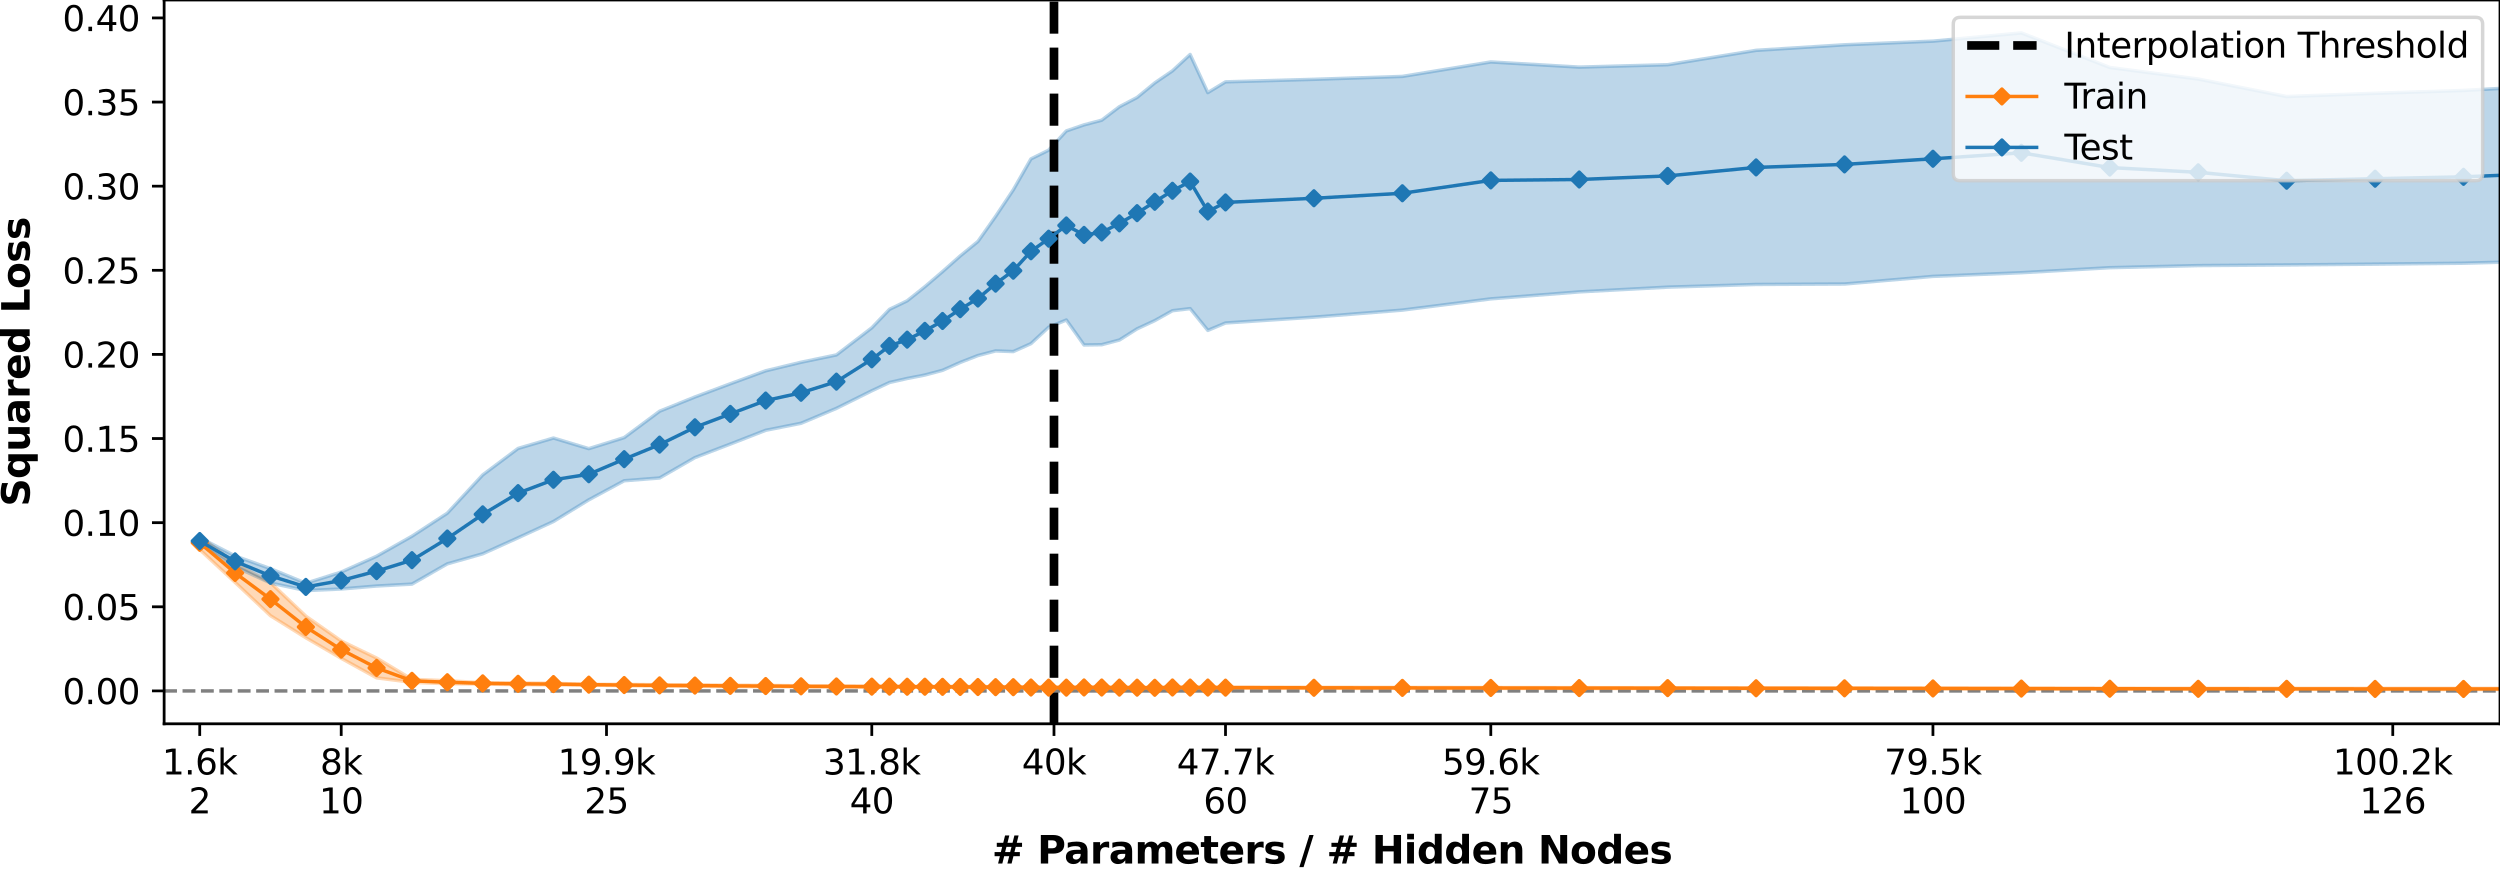 <?xml version="1.0" encoding="utf-8" standalone="no"?>
<!DOCTYPE svg PUBLIC "-//W3C//DTD SVG 1.1//EN"
  "http://www.w3.org/Graphics/SVG/1.1/DTD/svg11.dtd">
<svg xmlns:xlink="http://www.w3.org/1999/xlink" width="720pt" height="252pt" viewBox="0 0 720 252" xmlns="http://www.w3.org/2000/svg" version="1.1">
 <defs>
  <style type="text/css">*{stroke-linejoin: round; stroke-linecap: butt}</style>
 </defs>
 <g id="figure_1">
  <g id="patch_1">
   <path d="M 0 252 
L 720 252 
L 720 0 
L 0 0 
z
" style="fill: #ffffff"/>
  </g>
  <g id="axes_1">
   <g id="patch_2">
    <path d="M 47.27 208.456 
L 720 208.456 
L 720 0 
L 47.27 0 
z
" style="fill: #ffffff"/>
   </g>
   <g id="PolyCollection_1">
    <path d="M 57.521 154.375 
L 57.521 158.279 
L 67.708 167.724 
L 77.895 177.321 
L 88.082 183.678 
L 98.269 189.599 
L 108.456 195.213 
L 118.643 196.524 
L 128.831 196.907 
L 139.018 197.006 
L 149.205 197.178 
L 159.392 197.246 
L 169.579 197.27 
L 179.766 197.49 
L 189.953 197.581 
L 200.14 197.649 
L 210.327 197.743 
L 220.514 197.785 
L 230.701 197.815 
L 240.888 197.852 
L 251.075 197.898 
L 256.169 197.909 
L 261.262 197.915 
L 266.356 197.899 
L 271.449 197.962 
L 276.543 197.982 
L 281.636 197.997 
L 286.73 198.042 
L 291.823 198.055 
L 296.917 198.205 
L 302.01 198.241 
L 307.104 198.253 
L 312.197 198.171 
L 317.291 198.182 
L 322.385 198.205 
L 327.478 198.223 
L 332.572 198.238 
L 337.665 198.191 
L 342.759 198.209 
L 347.852 198.206 
L 352.946 198.219 
L 378.413 198.242 
L 403.881 198.262 
L 429.349 198.264 
L 454.816 198.291 
L 480.284 198.3 
L 505.752 198.346 
L 531.219 198.355 
L 556.687 198.387 
L 582.154 198.444 
L 607.622 198.498 
L 633.09 198.541 
L 658.557 198.545 
L 684.025 198.569 
L 709.493 198.592 
L 734.96 198.599 
L 760.428 198.612 
L 785.896 198.62 
L 811.363 198.624 
L 811.363 198.294 
L 811.363 198.294 
L 785.896 198.284 
L 760.428 198.264 
L 734.96 198.25 
L 709.493 198.248 
L 684.025 198.246 
L 658.557 198.232 
L 633.09 198.217 
L 607.622 198.209 
L 582.154 198.178 
L 556.687 198.158 
L 531.219 198.124 
L 505.752 198.092 
L 480.284 198.06 
L 454.816 198.034 
L 429.349 197.995 
L 403.881 197.962 
L 378.413 197.923 
L 352.946 197.866 
L 347.852 197.823 
L 342.759 197.828 
L 337.665 197.803 
L 332.572 197.934 
L 327.478 197.877 
L 322.385 197.865 
L 317.291 197.831 
L 312.197 197.801 
L 307.104 197.834 
L 302.01 197.821 
L 296.917 197.81 
L 291.823 197.763 
L 286.73 197.765 
L 281.636 197.723 
L 276.543 197.694 
L 271.449 197.668 
L 266.356 197.655 
L 261.262 197.646 
L 256.169 197.583 
L 251.075 197.612 
L 240.888 197.555 
L 230.701 197.51 
L 220.514 197.372 
L 210.327 197.319 
L 200.14 197.241 
L 189.953 197.197 
L 179.766 197.094 
L 169.579 197.086 
L 159.392 196.781 
L 149.205 196.692 
L 139.018 196.613 
L 128.831 196.054 
L 118.643 195.647 
L 108.456 189.514 
L 98.269 184.596 
L 88.082 177.455 
L 77.895 167.788 
L 67.708 162.291 
L 57.521 154.375 
z
" clip-path="url(#pbaa9c90a8f)" style="fill: #ff7f0e; fill-opacity: 0.3; stroke: #ff7f0e; stroke-opacity: 0.3"/>
   </g>
   <g id="PolyCollection_2">
    <path d="M 57.521 154.855 
L 57.521 156.77 
L 67.708 163.227 
L 77.895 167.903 
L 88.082 170.089 
L 98.269 169.627 
L 108.456 168.776 
L 118.643 168.223 
L 128.831 162.388 
L 139.018 159.492 
L 149.205 154.886 
L 159.392 150.198 
L 169.579 143.949 
L 179.766 138.455 
L 189.953 137.663 
L 200.14 131.79 
L 210.327 127.892 
L 220.514 123.926 
L 230.701 121.905 
L 240.888 117.61 
L 251.075 112.545 
L 256.169 110.16 
L 261.262 109.004 
L 266.356 108.01 
L 271.449 106.656 
L 276.543 104.385 
L 281.636 102.404 
L 286.73 101.065 
L 291.823 101.257 
L 296.917 98.969 
L 302.01 94.242 
L 307.104 92.162 
L 312.197 99.353 
L 317.291 99.277 
L 322.385 97.929 
L 327.478 94.71 
L 332.572 92.342 
L 337.665 89.488 
L 342.759 88.881 
L 347.852 95.156 
L 352.946 93.019 
L 378.413 91.344 
L 403.881 89.313 
L 429.349 86.072 
L 454.816 84.063 
L 480.284 82.699 
L 505.752 81.926 
L 531.219 81.797 
L 556.687 79.599 
L 582.154 78.541 
L 607.622 77.094 
L 633.09 76.492 
L 658.557 76.303 
L 684.025 76.073 
L 709.493 75.808 
L 734.96 75.115 
L 760.428 74.35 
L 785.896 73.72 
L 811.363 74.038 
L 811.363 22.604 
L 811.363 22.604 
L 785.896 22.534 
L 760.428 23.533 
L 734.96 24.643 
L 709.493 26.047 
L 684.025 26.863 
L 658.557 27.798 
L 633.09 22.759 
L 607.622 19.424 
L 582.154 9.475 
L 556.687 11.848 
L 531.219 12.895 
L 505.752 14.497 
L 480.284 18.637 
L 454.816 19.325 
L 429.349 17.84 
L 403.881 22.005 
L 378.413 22.845 
L 352.946 23.573 
L 347.852 26.667 
L 342.759 15.686 
L 337.665 20.4 
L 332.572 23.877 
L 327.478 28.064 
L 322.385 30.73 
L 317.291 34.613 
L 312.197 35.958 
L 307.104 37.704 
L 302.01 43.243 
L 296.917 45.759 
L 291.823 54.668 
L 286.73 62.319 
L 281.636 69.542 
L 276.543 73.709 
L 271.449 78.222 
L 266.356 82.575 
L 261.262 86.636 
L 256.169 89.083 
L 251.075 94.407 
L 240.888 102.213 
L 230.701 104.327 
L 220.514 106.791 
L 210.327 110.523 
L 200.14 114.327 
L 189.953 118.439 
L 179.766 126.026 
L 169.579 129.209 
L 159.392 126.151 
L 149.205 129.149 
L 139.018 136.772 
L 128.831 147.789 
L 118.643 154.424 
L 108.456 160.195 
L 98.269 164.748 
L 88.082 167.969 
L 77.895 163.773 
L 67.708 160.114 
L 57.521 154.855 
z
" clip-path="url(#pbaa9c90a8f)" style="fill: #1f77b4; fill-opacity: 0.3; stroke: #1f77b4; stroke-opacity: 0.3"/>
   </g>
   <g id="matplotlib.axis_1">
    <g id="xtick_1">
     <g id="line2d_1">
      <defs>
       <path id="m43845b6871" d="M 0 0 
L 0 3.5 
" style="stroke: #000000; stroke-width: 0.8"/>
      </defs>
      <g>
       <use xlink:href="#m43845b6871" x="57.521" y="208.456" style="stroke: #000000; stroke-width: 0.8"/>
      </g>
     </g>
     <g id="text_1">
      <!-- 1.6k -->
      <g transform="translate(46.674 223.054)scale(0.1 -0.1)">
       <defs>
        <path id="DejaVuSans-31" d="M 794 531 
L 1825 531 
L 1825 4091 
L 703 3866 
L 703 4441 
L 1819 4666 
L 2450 4666 
L 2450 531 
L 3481 531 
L 3481 0 
L 794 0 
L 794 531 
z
" transform="scale(0.016)"/>
        <path id="DejaVuSans-2e" d="M 684 794 
L 1344 794 
L 1344 0 
L 684 0 
L 684 794 
z
" transform="scale(0.016)"/>
        <path id="DejaVuSans-36" d="M 2113 2584 
Q 1688 2584 1439 2293 
Q 1191 2003 1191 1497 
Q 1191 994 1439 701 
Q 1688 409 2113 409 
Q 2538 409 2786 701 
Q 3034 994 3034 1497 
Q 3034 2003 2786 2293 
Q 2538 2584 2113 2584 
z
M 3366 4563 
L 3366 3988 
Q 3128 4100 2886 4159 
Q 2644 4219 2406 4219 
Q 1781 4219 1451 3797 
Q 1122 3375 1075 2522 
Q 1259 2794 1537 2939 
Q 1816 3084 2150 3084 
Q 2853 3084 3261 2657 
Q 3669 2231 3669 1497 
Q 3669 778 3244 343 
Q 2819 -91 2113 -91 
Q 1303 -91 875 529 
Q 447 1150 447 2328 
Q 447 3434 972 4092 
Q 1497 4750 2381 4750 
Q 2619 4750 2861 4703 
Q 3103 4656 3366 4563 
z
" transform="scale(0.016)"/>
        <path id="DejaVuSans-6b" d="M 581 4863 
L 1159 4863 
L 1159 1991 
L 2875 3500 
L 3609 3500 
L 1753 1863 
L 3688 0 
L 2938 0 
L 1159 1709 
L 1159 0 
L 581 0 
L 581 4863 
z
" transform="scale(0.016)"/>
       </defs>
       <use xlink:href="#DejaVuSans-31"/>
       <use xlink:href="#DejaVuSans-2e" x="63.623"/>
       <use xlink:href="#DejaVuSans-36" x="95.41"/>
       <use xlink:href="#DejaVuSans-6b" x="159.033"/>
      </g>
      <!-- 2 -->
      <g transform="translate(54.34 234.252)scale(0.1 -0.1)">
       <defs>
        <path id="DejaVuSans-32" d="M 1228 531 
L 3431 531 
L 3431 0 
L 469 0 
L 469 531 
Q 828 903 1448 1529 
Q 2069 2156 2228 2338 
Q 2531 2678 2651 2914 
Q 2772 3150 2772 3378 
Q 2772 3750 2511 3984 
Q 2250 4219 1831 4219 
Q 1534 4219 1204 4116 
Q 875 4013 500 3803 
L 500 4441 
Q 881 4594 1212 4672 
Q 1544 4750 1819 4750 
Q 2544 4750 2975 4387 
Q 3406 4025 3406 3419 
Q 3406 3131 3298 2873 
Q 3191 2616 2906 2266 
Q 2828 2175 2409 1742 
Q 1991 1309 1228 531 
z
" transform="scale(0.016)"/>
       </defs>
       <use xlink:href="#DejaVuSans-32"/>
      </g>
     </g>
    </g>
    <g id="xtick_2">
     <g id="line2d_2">
      <g>
       <use xlink:href="#m43845b6871" x="98.269" y="208.456" style="stroke: #000000; stroke-width: 0.8"/>
      </g>
     </g>
     <g id="text_2">
      <!-- 8k -->
      <g transform="translate(92.193 223.054)scale(0.1 -0.1)">
       <defs>
        <path id="DejaVuSans-38" d="M 2034 2216 
Q 1584 2216 1326 1975 
Q 1069 1734 1069 1313 
Q 1069 891 1326 650 
Q 1584 409 2034 409 
Q 2484 409 2743 651 
Q 3003 894 3003 1313 
Q 3003 1734 2745 1975 
Q 2488 2216 2034 2216 
z
M 1403 2484 
Q 997 2584 770 2862 
Q 544 3141 544 3541 
Q 544 4100 942 4425 
Q 1341 4750 2034 4750 
Q 2731 4750 3128 4425 
Q 3525 4100 3525 3541 
Q 3525 3141 3298 2862 
Q 3072 2584 2669 2484 
Q 3125 2378 3379 2068 
Q 3634 1759 3634 1313 
Q 3634 634 3220 271 
Q 2806 -91 2034 -91 
Q 1263 -91 848 271 
Q 434 634 434 1313 
Q 434 1759 690 2068 
Q 947 2378 1403 2484 
z
M 1172 3481 
Q 1172 3119 1398 2916 
Q 1625 2713 2034 2713 
Q 2441 2713 2670 2916 
Q 2900 3119 2900 3481 
Q 2900 3844 2670 4047 
Q 2441 4250 2034 4250 
Q 1625 4250 1398 4047 
Q 1172 3844 1172 3481 
z
" transform="scale(0.016)"/>
       </defs>
       <use xlink:href="#DejaVuSans-38"/>
       <use xlink:href="#DejaVuSans-6b" x="63.623"/>
      </g>
      <!-- 10 -->
      <g transform="translate(91.907 234.252)scale(0.1 -0.1)">
       <defs>
        <path id="DejaVuSans-30" d="M 2034 4250 
Q 1547 4250 1301 3770 
Q 1056 3291 1056 2328 
Q 1056 1369 1301 889 
Q 1547 409 2034 409 
Q 2525 409 2770 889 
Q 3016 1369 3016 2328 
Q 3016 3291 2770 3770 
Q 2525 4250 2034 4250 
z
M 2034 4750 
Q 2819 4750 3233 4129 
Q 3647 3509 3647 2328 
Q 3647 1150 3233 529 
Q 2819 -91 2034 -91 
Q 1250 -91 836 529 
Q 422 1150 422 2328 
Q 422 3509 836 4129 
Q 1250 4750 2034 4750 
z
" transform="scale(0.016)"/>
       </defs>
       <use xlink:href="#DejaVuSans-31"/>
       <use xlink:href="#DejaVuSans-30" x="63.623"/>
      </g>
     </g>
    </g>
    <g id="xtick_3">
     <g id="line2d_3">
      <g>
       <use xlink:href="#m43845b6871" x="174.672" y="208.456" style="stroke: #000000; stroke-width: 0.8"/>
      </g>
     </g>
     <g id="text_3">
      <!-- 19.9k -->
      <g transform="translate(160.644 223.054)scale(0.1 -0.1)">
       <defs>
        <path id="DejaVuSans-39" d="M 703 97 
L 703 672 
Q 941 559 1184 500 
Q 1428 441 1663 441 
Q 2288 441 2617 861 
Q 2947 1281 2994 2138 
Q 2813 1869 2534 1725 
Q 2256 1581 1919 1581 
Q 1219 1581 811 2004 
Q 403 2428 403 3163 
Q 403 3881 828 4315 
Q 1253 4750 1959 4750 
Q 2769 4750 3195 4129 
Q 3622 3509 3622 2328 
Q 3622 1225 3098 567 
Q 2575 -91 1691 -91 
Q 1453 -91 1209 -44 
Q 966 3 703 97 
z
M 1959 2075 
Q 2384 2075 2632 2365 
Q 2881 2656 2881 3163 
Q 2881 3666 2632 3958 
Q 2384 4250 1959 4250 
Q 1534 4250 1286 3958 
Q 1038 3666 1038 3163 
Q 1038 2656 1286 2365 
Q 1534 2075 1959 2075 
z
" transform="scale(0.016)"/>
       </defs>
       <use xlink:href="#DejaVuSans-31"/>
       <use xlink:href="#DejaVuSans-39" x="63.623"/>
       <use xlink:href="#DejaVuSans-2e" x="127.246"/>
       <use xlink:href="#DejaVuSans-39" x="159.033"/>
       <use xlink:href="#DejaVuSans-6b" x="222.656"/>
      </g>
      <!-- 25 -->
      <g transform="translate(168.31 234.252)scale(0.1 -0.1)">
       <defs>
        <path id="DejaVuSans-35" d="M 691 4666 
L 3169 4666 
L 3169 4134 
L 1269 4134 
L 1269 2991 
Q 1406 3038 1543 3061 
Q 1681 3084 1819 3084 
Q 2600 3084 3056 2656 
Q 3513 2228 3513 1497 
Q 3513 744 3044 326 
Q 2575 -91 1722 -91 
Q 1428 -91 1123 -41 
Q 819 9 494 109 
L 494 744 
Q 775 591 1075 516 
Q 1375 441 1709 441 
Q 2250 441 2565 725 
Q 2881 1009 2881 1497 
Q 2881 1984 2565 2268 
Q 2250 2553 1709 2553 
Q 1456 2553 1204 2497 
Q 953 2441 691 2322 
L 691 4666 
z
" transform="scale(0.016)"/>
       </defs>
       <use xlink:href="#DejaVuSans-32"/>
       <use xlink:href="#DejaVuSans-35" x="63.623"/>
      </g>
     </g>
    </g>
    <g id="xtick_4">
     <g id="line2d_4">
      <g>
       <use xlink:href="#m43845b6871" x="251.075" y="208.456" style="stroke: #000000; stroke-width: 0.8"/>
      </g>
     </g>
     <g id="text_4">
      <!-- 31.8k -->
      <g transform="translate(237.047 223.054)scale(0.1 -0.1)">
       <defs>
        <path id="DejaVuSans-33" d="M 2597 2516 
Q 3050 2419 3304 2112 
Q 3559 1806 3559 1356 
Q 3559 666 3084 287 
Q 2609 -91 1734 -91 
Q 1441 -91 1130 -33 
Q 819 25 488 141 
L 488 750 
Q 750 597 1062 519 
Q 1375 441 1716 441 
Q 2309 441 2620 675 
Q 2931 909 2931 1356 
Q 2931 1769 2642 2001 
Q 2353 2234 1838 2234 
L 1294 2234 
L 1294 2753 
L 1863 2753 
Q 2328 2753 2575 2939 
Q 2822 3125 2822 3475 
Q 2822 3834 2567 4026 
Q 2313 4219 1838 4219 
Q 1578 4219 1281 4162 
Q 984 4106 628 3988 
L 628 4550 
Q 988 4650 1302 4700 
Q 1616 4750 1894 4750 
Q 2613 4750 3031 4423 
Q 3450 4097 3450 3541 
Q 3450 3153 3228 2886 
Q 3006 2619 2597 2516 
z
" transform="scale(0.016)"/>
       </defs>
       <use xlink:href="#DejaVuSans-33"/>
       <use xlink:href="#DejaVuSans-31" x="63.623"/>
       <use xlink:href="#DejaVuSans-2e" x="127.246"/>
       <use xlink:href="#DejaVuSans-38" x="159.033"/>
       <use xlink:href="#DejaVuSans-6b" x="222.656"/>
      </g>
      <!-- 40 -->
      <g transform="translate(244.713 234.252)scale(0.1 -0.1)">
       <defs>
        <path id="DejaVuSans-34" d="M 2419 4116 
L 825 1625 
L 2419 1625 
L 2419 4116 
z
M 2253 4666 
L 3047 4666 
L 3047 1625 
L 3713 1625 
L 3713 1100 
L 3047 1100 
L 3047 0 
L 2419 0 
L 2419 1100 
L 313 1100 
L 313 1709 
L 2253 4666 
z
" transform="scale(0.016)"/>
       </defs>
       <use xlink:href="#DejaVuSans-34"/>
       <use xlink:href="#DejaVuSans-30" x="63.623"/>
      </g>
     </g>
    </g>
    <g id="xtick_5">
     <g id="line2d_5">
      <g>
       <use xlink:href="#m43845b6871" x="352.946" y="208.456" style="stroke: #000000; stroke-width: 0.8"/>
      </g>
     </g>
     <g id="text_5">
      <!-- 47.7k -->
      <g transform="translate(338.918 223.054)scale(0.1 -0.1)">
       <defs>
        <path id="DejaVuSans-37" d="M 525 4666 
L 3525 4666 
L 3525 4397 
L 1831 0 
L 1172 0 
L 2766 4134 
L 525 4134 
L 525 4666 
z
" transform="scale(0.016)"/>
       </defs>
       <use xlink:href="#DejaVuSans-34"/>
       <use xlink:href="#DejaVuSans-37" x="63.623"/>
       <use xlink:href="#DejaVuSans-2e" x="127.246"/>
       <use xlink:href="#DejaVuSans-37" x="159.033"/>
       <use xlink:href="#DejaVuSans-6b" x="222.656"/>
      </g>
      <!-- 60 -->
      <g transform="translate(346.583 234.252)scale(0.1 -0.1)">
       <use xlink:href="#DejaVuSans-36"/>
       <use xlink:href="#DejaVuSans-30" x="63.623"/>
      </g>
     </g>
    </g>
    <g id="xtick_6">
     <g id="line2d_6">
      <g>
       <use xlink:href="#m43845b6871" x="429.349" y="208.456" style="stroke: #000000; stroke-width: 0.8"/>
      </g>
     </g>
     <g id="text_6">
      <!-- 59.6k -->
      <g transform="translate(415.32 223.054)scale(0.1 -0.1)">
       <use xlink:href="#DejaVuSans-35"/>
       <use xlink:href="#DejaVuSans-39" x="63.623"/>
       <use xlink:href="#DejaVuSans-2e" x="127.246"/>
       <use xlink:href="#DejaVuSans-36" x="159.033"/>
       <use xlink:href="#DejaVuSans-6b" x="222.656"/>
      </g>
      <!-- 75 -->
      <g transform="translate(422.986 234.252)scale(0.1 -0.1)">
       <use xlink:href="#DejaVuSans-37"/>
       <use xlink:href="#DejaVuSans-35" x="63.623"/>
      </g>
     </g>
    </g>
    <g id="xtick_7">
     <g id="line2d_7">
      <g>
       <use xlink:href="#m43845b6871" x="556.687" y="208.456" style="stroke: #000000; stroke-width: 0.8"/>
      </g>
     </g>
     <g id="text_7">
      <!-- 79.5k -->
      <g transform="translate(542.659 223.054)scale(0.1 -0.1)">
       <use xlink:href="#DejaVuSans-37"/>
       <use xlink:href="#DejaVuSans-39" x="63.623"/>
       <use xlink:href="#DejaVuSans-2e" x="127.246"/>
       <use xlink:href="#DejaVuSans-35" x="159.033"/>
       <use xlink:href="#DejaVuSans-6b" x="222.656"/>
      </g>
      <!-- 100 -->
      <g transform="translate(547.143 234.252)scale(0.1 -0.1)">
       <use xlink:href="#DejaVuSans-31"/>
       <use xlink:href="#DejaVuSans-30" x="63.623"/>
       <use xlink:href="#DejaVuSans-30" x="127.246"/>
      </g>
     </g>
    </g>
    <g id="xtick_8">
     <g id="line2d_8">
      <g>
       <use xlink:href="#m43845b6871" x="689.118" y="208.456" style="stroke: #000000; stroke-width: 0.8"/>
      </g>
     </g>
     <g id="text_8">
      <!-- 100.2k -->
      <g transform="translate(671.909 223.054)scale(0.1 -0.1)">
       <use xlink:href="#DejaVuSans-31"/>
       <use xlink:href="#DejaVuSans-30" x="63.623"/>
       <use xlink:href="#DejaVuSans-30" x="127.246"/>
       <use xlink:href="#DejaVuSans-2e" x="190.869"/>
       <use xlink:href="#DejaVuSans-32" x="222.656"/>
       <use xlink:href="#DejaVuSans-6b" x="286.279"/>
      </g>
      <!-- 126 -->
      <g transform="translate(679.575 234.252)scale(0.1 -0.1)">
       <use xlink:href="#DejaVuSans-31"/>
       <use xlink:href="#DejaVuSans-32" x="63.623"/>
       <use xlink:href="#DejaVuSans-36" x="127.246"/>
      </g>
     </g>
    </g>
    <g id="xtick_9">
     <g id="line2d_9">
      <g>
       <use xlink:href="#m43845b6871" x="303.548" y="208.456" style="stroke: #000000; stroke-width: 0.8"/>
      </g>
     </g>
     <g id="text_9">
      <!-- 40k -->
      <g transform="translate(294.29 223.054)scale(0.1 -0.1)">
       <use xlink:href="#DejaVuSans-34"/>
       <use xlink:href="#DejaVuSans-30" x="63.623"/>
       <use xlink:href="#DejaVuSans-6b" x="127.246"/>
      </g>
     </g>
    </g>
    <g id="text_10">
     <!-- # Parameters / # Hidden Nodes -->
     <g transform="translate(285.676 248.69)scale(0.11 -0.11)">
      <defs>
       <path id="DejaVuSans-Bold-23" d="M 2847 4594 
L 2547 3391 
L 3372 3391 
L 3675 4594 
L 4366 4594 
L 4063 3391 
L 4928 3391 
L 4928 2725 
L 3897 2725 
L 3681 1869 
L 4569 1869 
L 4569 1197 
L 3519 1197 
L 3219 0 
L 2528 0 
L 2828 1197 
L 2003 1197 
L 1703 0 
L 1006 0 
L 1306 1197 
L 434 1197 
L 434 1869 
L 1459 1869 
L 1678 2725 
L 794 2725 
L 794 3391 
L 1850 3391 
L 2150 4594 
L 2847 4594 
z
M 3200 2725 
L 2375 2725 
L 2156 1869 
L 2981 1869 
L 3200 2725 
z
" transform="scale(0.016)"/>
       <path id="DejaVuSans-Bold-20" transform="scale(0.016)"/>
       <path id="DejaVuSans-Bold-50" d="M 588 4666 
L 2584 4666 
Q 3475 4666 3951 4270 
Q 4428 3875 4428 3144 
Q 4428 2409 3951 2014 
Q 3475 1619 2584 1619 
L 1791 1619 
L 1791 0 
L 588 0 
L 588 4666 
z
M 1791 3794 
L 1791 2491 
L 2456 2491 
Q 2806 2491 2997 2661 
Q 3188 2831 3188 3144 
Q 3188 3456 2997 3625 
Q 2806 3794 2456 3794 
L 1791 3794 
z
" transform="scale(0.016)"/>
       <path id="DejaVuSans-Bold-61" d="M 2106 1575 
Q 1756 1575 1579 1456 
Q 1403 1338 1403 1106 
Q 1403 894 1545 773 
Q 1688 653 1941 653 
Q 2256 653 2472 879 
Q 2688 1106 2688 1447 
L 2688 1575 
L 2106 1575 
z
M 3816 1997 
L 3816 0 
L 2688 0 
L 2688 519 
Q 2463 200 2181 54 
Q 1900 -91 1497 -91 
Q 953 -91 614 226 
Q 275 544 275 1050 
Q 275 1666 698 1953 
Q 1122 2241 2028 2241 
L 2688 2241 
L 2688 2328 
Q 2688 2594 2478 2717 
Q 2269 2841 1825 2841 
Q 1466 2841 1156 2769 
Q 847 2697 581 2553 
L 581 3406 
Q 941 3494 1303 3539 
Q 1666 3584 2028 3584 
Q 2975 3584 3395 3211 
Q 3816 2838 3816 1997 
z
" transform="scale(0.016)"/>
       <path id="DejaVuSans-Bold-72" d="M 3138 2547 
Q 2991 2616 2845 2648 
Q 2700 2681 2553 2681 
Q 2122 2681 1889 2404 
Q 1656 2128 1656 1613 
L 1656 0 
L 538 0 
L 538 3500 
L 1656 3500 
L 1656 2925 
Q 1872 3269 2151 3426 
Q 2431 3584 2822 3584 
Q 2878 3584 2943 3579 
Q 3009 3575 3134 3559 
L 3138 2547 
z
" transform="scale(0.016)"/>
       <path id="DejaVuSans-Bold-6d" d="M 3781 2919 
Q 3994 3244 4286 3414 
Q 4578 3584 4928 3584 
Q 5531 3584 5847 3212 
Q 6163 2841 6163 2131 
L 6163 0 
L 5038 0 
L 5038 1825 
Q 5041 1866 5042 1909 
Q 5044 1953 5044 2034 
Q 5044 2406 4934 2573 
Q 4825 2741 4581 2741 
Q 4263 2741 4089 2478 
Q 3916 2216 3909 1719 
L 3909 0 
L 2784 0 
L 2784 1825 
Q 2784 2406 2684 2573 
Q 2584 2741 2328 2741 
Q 2006 2741 1831 2477 
Q 1656 2213 1656 1722 
L 1656 0 
L 531 0 
L 531 3500 
L 1656 3500 
L 1656 2988 
Q 1863 3284 2130 3434 
Q 2397 3584 2719 3584 
Q 3081 3584 3359 3409 
Q 3638 3234 3781 2919 
z
" transform="scale(0.016)"/>
       <path id="DejaVuSans-Bold-65" d="M 4031 1759 
L 4031 1441 
L 1416 1441 
Q 1456 1047 1700 850 
Q 1944 653 2381 653 
Q 2734 653 3104 758 
Q 3475 863 3866 1075 
L 3866 213 
Q 3469 63 3072 -14 
Q 2675 -91 2278 -91 
Q 1328 -91 801 392 
Q 275 875 275 1747 
Q 275 2603 792 3093 
Q 1309 3584 2216 3584 
Q 3041 3584 3536 3087 
Q 4031 2591 4031 1759 
z
M 2881 2131 
Q 2881 2450 2695 2645 
Q 2509 2841 2209 2841 
Q 1884 2841 1681 2658 
Q 1478 2475 1428 2131 
L 2881 2131 
z
" transform="scale(0.016)"/>
       <path id="DejaVuSans-Bold-74" d="M 1759 4494 
L 1759 3500 
L 2913 3500 
L 2913 2700 
L 1759 2700 
L 1759 1216 
Q 1759 972 1856 886 
Q 1953 800 2241 800 
L 2816 800 
L 2816 0 
L 1856 0 
Q 1194 0 917 276 
Q 641 553 641 1216 
L 641 2700 
L 84 2700 
L 84 3500 
L 641 3500 
L 641 4494 
L 1759 4494 
z
" transform="scale(0.016)"/>
       <path id="DejaVuSans-Bold-73" d="M 3272 3391 
L 3272 2541 
Q 2913 2691 2578 2766 
Q 2244 2841 1947 2841 
Q 1628 2841 1473 2761 
Q 1319 2681 1319 2516 
Q 1319 2381 1436 2309 
Q 1553 2238 1856 2203 
L 2053 2175 
Q 2913 2066 3209 1816 
Q 3506 1566 3506 1031 
Q 3506 472 3093 190 
Q 2681 -91 1863 -91 
Q 1516 -91 1145 -36 
Q 775 19 384 128 
L 384 978 
Q 719 816 1070 734 
Q 1422 653 1784 653 
Q 2113 653 2278 743 
Q 2444 834 2444 1013 
Q 2444 1163 2330 1236 
Q 2216 1309 1875 1350 
L 1678 1375 
Q 931 1469 631 1722 
Q 331 1975 331 2491 
Q 331 3047 712 3315 
Q 1094 3584 1881 3584 
Q 2191 3584 2531 3537 
Q 2872 3491 3272 3391 
z
" transform="scale(0.016)"/>
       <path id="DejaVuSans-Bold-2f" d="M 1644 4666 
L 2338 4666 
L 691 -594 
L 0 -594 
L 1644 4666 
z
" transform="scale(0.016)"/>
       <path id="DejaVuSans-Bold-48" d="M 588 4666 
L 1791 4666 
L 1791 2888 
L 3566 2888 
L 3566 4666 
L 4769 4666 
L 4769 0 
L 3566 0 
L 3566 1978 
L 1791 1978 
L 1791 0 
L 588 0 
L 588 4666 
z
" transform="scale(0.016)"/>
       <path id="DejaVuSans-Bold-69" d="M 538 3500 
L 1656 3500 
L 1656 0 
L 538 0 
L 538 3500 
z
M 538 4863 
L 1656 4863 
L 1656 3950 
L 538 3950 
L 538 4863 
z
" transform="scale(0.016)"/>
       <path id="DejaVuSans-Bold-64" d="M 2919 2988 
L 2919 4863 
L 4044 4863 
L 4044 0 
L 2919 0 
L 2919 506 
Q 2688 197 2409 53 
Q 2131 -91 1766 -91 
Q 1119 -91 703 423 
Q 288 938 288 1747 
Q 288 2556 703 3070 
Q 1119 3584 1766 3584 
Q 2128 3584 2408 3439 
Q 2688 3294 2919 2988 
z
M 2181 722 
Q 2541 722 2730 984 
Q 2919 1247 2919 1747 
Q 2919 2247 2730 2509 
Q 2541 2772 2181 2772 
Q 1825 2772 1636 2509 
Q 1447 2247 1447 1747 
Q 1447 1247 1636 984 
Q 1825 722 2181 722 
z
" transform="scale(0.016)"/>
       <path id="DejaVuSans-Bold-6e" d="M 4056 2131 
L 4056 0 
L 2931 0 
L 2931 347 
L 2931 1631 
Q 2931 2084 2911 2256 
Q 2891 2428 2841 2509 
Q 2775 2619 2662 2680 
Q 2550 2741 2406 2741 
Q 2056 2741 1856 2470 
Q 1656 2200 1656 1722 
L 1656 0 
L 538 0 
L 538 3500 
L 1656 3500 
L 1656 2988 
Q 1909 3294 2193 3439 
Q 2478 3584 2822 3584 
Q 3428 3584 3742 3212 
Q 4056 2841 4056 2131 
z
" transform="scale(0.016)"/>
       <path id="DejaVuSans-Bold-4e" d="M 588 4666 
L 1931 4666 
L 3628 1466 
L 3628 4666 
L 4769 4666 
L 4769 0 
L 3425 0 
L 1728 3200 
L 1728 0 
L 588 0 
L 588 4666 
z
" transform="scale(0.016)"/>
       <path id="DejaVuSans-Bold-6f" d="M 2203 2784 
Q 1831 2784 1636 2517 
Q 1441 2250 1441 1747 
Q 1441 1244 1636 976 
Q 1831 709 2203 709 
Q 2569 709 2762 976 
Q 2956 1244 2956 1747 
Q 2956 2250 2762 2517 
Q 2569 2784 2203 2784 
z
M 2203 3584 
Q 3106 3584 3614 3096 
Q 4122 2609 4122 1747 
Q 4122 884 3614 396 
Q 3106 -91 2203 -91 
Q 1297 -91 786 396 
Q 275 884 275 1747 
Q 275 2609 786 3096 
Q 1297 3584 2203 3584 
z
" transform="scale(0.016)"/>
      </defs>
      <use xlink:href="#DejaVuSans-Bold-23"/>
      <use xlink:href="#DejaVuSans-Bold-20" x="83.789"/>
      <use xlink:href="#DejaVuSans-Bold-50" x="118.604"/>
      <use xlink:href="#DejaVuSans-Bold-61" x="189.27"/>
      <use xlink:href="#DejaVuSans-Bold-72" x="256.75"/>
      <use xlink:href="#DejaVuSans-Bold-61" x="306.066"/>
      <use xlink:href="#DejaVuSans-Bold-6d" x="373.547"/>
      <use xlink:href="#DejaVuSans-Bold-65" x="477.746"/>
      <use xlink:href="#DejaVuSans-Bold-74" x="545.568"/>
      <use xlink:href="#DejaVuSans-Bold-65" x="593.371"/>
      <use xlink:href="#DejaVuSans-Bold-72" x="661.193"/>
      <use xlink:href="#DejaVuSans-Bold-73" x="710.51"/>
      <use xlink:href="#DejaVuSans-Bold-20" x="770.031"/>
      <use xlink:href="#DejaVuSans-Bold-2f" x="804.846"/>
      <use xlink:href="#DejaVuSans-Bold-20" x="841.369"/>
      <use xlink:href="#DejaVuSans-Bold-23" x="876.184"/>
      <use xlink:href="#DejaVuSans-Bold-20" x="959.973"/>
      <use xlink:href="#DejaVuSans-Bold-48" x="994.787"/>
      <use xlink:href="#DejaVuSans-Bold-69" x="1078.479"/>
      <use xlink:href="#DejaVuSans-Bold-64" x="1112.756"/>
      <use xlink:href="#DejaVuSans-Bold-64" x="1184.338"/>
      <use xlink:href="#DejaVuSans-Bold-65" x="1255.92"/>
      <use xlink:href="#DejaVuSans-Bold-6e" x="1323.742"/>
      <use xlink:href="#DejaVuSans-Bold-20" x="1394.934"/>
      <use xlink:href="#DejaVuSans-Bold-4e" x="1429.748"/>
      <use xlink:href="#DejaVuSans-Bold-6f" x="1513.439"/>
      <use xlink:href="#DejaVuSans-Bold-64" x="1582.141"/>
      <use xlink:href="#DejaVuSans-Bold-65" x="1653.723"/>
      <use xlink:href="#DejaVuSans-Bold-73" x="1721.545"/>
     </g>
    </g>
   </g>
   <g id="matplotlib.axis_2">
    <g id="ytick_1">
     <g id="line2d_10">
      <defs>
       <path id="m566fe720de" d="M 0 0 
L -3.5 0 
" style="stroke: #000000; stroke-width: 0.8"/>
      </defs>
      <g>
       <use xlink:href="#m566fe720de" x="47.27" y="198.981" style="stroke: #000000; stroke-width: 0.8"/>
      </g>
     </g>
     <g id="text_11">
      <!--  0.00 -->
      <g transform="translate(14.826 202.78)scale(0.1 -0.1)">
       <defs>
        <path id="DejaVuSans-20" transform="scale(0.016)"/>
       </defs>
       <use xlink:href="#DejaVuSans-20"/>
       <use xlink:href="#DejaVuSans-30" x="31.787"/>
       <use xlink:href="#DejaVuSans-2e" x="95.41"/>
       <use xlink:href="#DejaVuSans-30" x="127.197"/>
       <use xlink:href="#DejaVuSans-30" x="190.82"/>
      </g>
     </g>
    </g>
    <g id="ytick_2">
     <g id="line2d_11">
      <g>
       <use xlink:href="#m566fe720de" x="47.27" y="174.753" style="stroke: #000000; stroke-width: 0.8"/>
      </g>
     </g>
     <g id="text_12">
      <!--  0.05 -->
      <g transform="translate(14.826 178.553)scale(0.1 -0.1)">
       <use xlink:href="#DejaVuSans-20"/>
       <use xlink:href="#DejaVuSans-30" x="31.787"/>
       <use xlink:href="#DejaVuSans-2e" x="95.41"/>
       <use xlink:href="#DejaVuSans-30" x="127.197"/>
       <use xlink:href="#DejaVuSans-35" x="190.82"/>
      </g>
     </g>
    </g>
    <g id="ytick_3">
     <g id="line2d_12">
      <g>
       <use xlink:href="#m566fe720de" x="47.27" y="150.526" style="stroke: #000000; stroke-width: 0.8"/>
      </g>
     </g>
     <g id="text_13">
      <!--  0.10 -->
      <g transform="translate(14.826 154.325)scale(0.1 -0.1)">
       <use xlink:href="#DejaVuSans-20"/>
       <use xlink:href="#DejaVuSans-30" x="31.787"/>
       <use xlink:href="#DejaVuSans-2e" x="95.41"/>
       <use xlink:href="#DejaVuSans-31" x="127.197"/>
       <use xlink:href="#DejaVuSans-30" x="190.82"/>
      </g>
     </g>
    </g>
    <g id="ytick_4">
     <g id="line2d_13">
      <g>
       <use xlink:href="#m566fe720de" x="47.27" y="126.299" style="stroke: #000000; stroke-width: 0.8"/>
      </g>
     </g>
     <g id="text_14">
      <!--  0.15 -->
      <g transform="translate(14.826 130.098)scale(0.1 -0.1)">
       <use xlink:href="#DejaVuSans-20"/>
       <use xlink:href="#DejaVuSans-30" x="31.787"/>
       <use xlink:href="#DejaVuSans-2e" x="95.41"/>
       <use xlink:href="#DejaVuSans-31" x="127.197"/>
       <use xlink:href="#DejaVuSans-35" x="190.82"/>
      </g>
     </g>
    </g>
    <g id="ytick_5">
     <g id="line2d_14">
      <g>
       <use xlink:href="#m566fe720de" x="47.27" y="102.071" style="stroke: #000000; stroke-width: 0.8"/>
      </g>
     </g>
     <g id="text_15">
      <!--  0.20 -->
      <g transform="translate(14.826 105.871)scale(0.1 -0.1)">
       <use xlink:href="#DejaVuSans-20"/>
       <use xlink:href="#DejaVuSans-30" x="31.787"/>
       <use xlink:href="#DejaVuSans-2e" x="95.41"/>
       <use xlink:href="#DejaVuSans-32" x="127.197"/>
       <use xlink:href="#DejaVuSans-30" x="190.82"/>
      </g>
     </g>
    </g>
    <g id="ytick_6">
     <g id="line2d_15">
      <g>
       <use xlink:href="#m566fe720de" x="47.27" y="77.844" style="stroke: #000000; stroke-width: 0.8"/>
      </g>
     </g>
     <g id="text_16">
      <!--  0.25 -->
      <g transform="translate(14.826 81.643)scale(0.1 -0.1)">
       <use xlink:href="#DejaVuSans-20"/>
       <use xlink:href="#DejaVuSans-30" x="31.787"/>
       <use xlink:href="#DejaVuSans-2e" x="95.41"/>
       <use xlink:href="#DejaVuSans-32" x="127.197"/>
       <use xlink:href="#DejaVuSans-35" x="190.82"/>
      </g>
     </g>
    </g>
    <g id="ytick_7">
     <g id="line2d_16">
      <g>
       <use xlink:href="#m566fe720de" x="47.27" y="53.617" style="stroke: #000000; stroke-width: 0.8"/>
      </g>
     </g>
     <g id="text_17">
      <!--  0.30 -->
      <g transform="translate(14.826 57.416)scale(0.1 -0.1)">
       <use xlink:href="#DejaVuSans-20"/>
       <use xlink:href="#DejaVuSans-30" x="31.787"/>
       <use xlink:href="#DejaVuSans-2e" x="95.41"/>
       <use xlink:href="#DejaVuSans-33" x="127.197"/>
       <use xlink:href="#DejaVuSans-30" x="190.82"/>
      </g>
     </g>
    </g>
    <g id="ytick_8">
     <g id="line2d_17">
      <g>
       <use xlink:href="#m566fe720de" x="47.27" y="29.389" style="stroke: #000000; stroke-width: 0.8"/>
      </g>
     </g>
     <g id="text_18">
      <!--  0.35 -->
      <g transform="translate(14.826 33.188)scale(0.1 -0.1)">
       <use xlink:href="#DejaVuSans-20"/>
       <use xlink:href="#DejaVuSans-30" x="31.787"/>
       <use xlink:href="#DejaVuSans-2e" x="95.41"/>
       <use xlink:href="#DejaVuSans-33" x="127.197"/>
       <use xlink:href="#DejaVuSans-35" x="190.82"/>
      </g>
     </g>
    </g>
    <g id="ytick_9">
     <g id="line2d_18">
      <g>
       <use xlink:href="#m566fe720de" x="47.27" y="5.162" style="stroke: #000000; stroke-width: 0.8"/>
      </g>
     </g>
     <g id="text_19">
      <!--  0.40 -->
      <g transform="translate(14.826 8.961)scale(0.1 -0.1)">
       <use xlink:href="#DejaVuSans-20"/>
       <use xlink:href="#DejaVuSans-30" x="31.787"/>
       <use xlink:href="#DejaVuSans-2e" x="95.41"/>
       <use xlink:href="#DejaVuSans-34" x="127.197"/>
       <use xlink:href="#DejaVuSans-30" x="190.82"/>
      </g>
     </g>
    </g>
    <g id="text_20">
     <!-- Squared Loss -->
     <g transform="translate(8.539 145.877)rotate(-90)scale(0.11 -0.11)">
      <defs>
       <path id="DejaVuSans-Bold-53" d="M 3834 4519 
L 3834 3531 
Q 3450 3703 3084 3790 
Q 2719 3878 2394 3878 
Q 1963 3878 1756 3759 
Q 1550 3641 1550 3391 
Q 1550 3203 1689 3098 
Q 1828 2994 2194 2919 
L 2706 2816 
Q 3484 2659 3812 2340 
Q 4141 2022 4141 1434 
Q 4141 663 3683 286 
Q 3225 -91 2284 -91 
Q 1841 -91 1394 -6 
Q 947 78 500 244 
L 500 1259 
Q 947 1022 1364 901 
Q 1781 781 2169 781 
Q 2563 781 2772 912 
Q 2981 1044 2981 1288 
Q 2981 1506 2839 1625 
Q 2697 1744 2272 1838 
L 1806 1941 
Q 1106 2091 782 2419 
Q 459 2747 459 3303 
Q 459 4000 909 4375 
Q 1359 4750 2203 4750 
Q 2588 4750 2994 4692 
Q 3400 4634 3834 4519 
z
" transform="scale(0.016)"/>
       <path id="DejaVuSans-Bold-71" d="M 2181 2772 
Q 1825 2772 1636 2509 
Q 1447 2247 1447 1747 
Q 1447 1247 1636 984 
Q 1825 722 2181 722 
Q 2541 722 2730 984 
Q 2919 1247 2919 1747 
Q 2919 2247 2730 2509 
Q 2541 2772 2181 2772 
z
M 2919 506 
Q 2688 197 2409 53 
Q 2131 -91 1766 -91 
Q 1119 -91 703 423 
Q 288 938 288 1747 
Q 288 2556 703 3067 
Q 1119 3578 1766 3578 
Q 2131 3578 2409 3434 
Q 2688 3291 2919 2981 
L 2919 3500 
L 4044 3500 
L 4044 -1331 
L 2919 -1331 
L 2919 506 
z
" transform="scale(0.016)"/>
       <path id="DejaVuSans-Bold-75" d="M 500 1363 
L 500 3500 
L 1625 3500 
L 1625 3150 
Q 1625 2866 1622 2436 
Q 1619 2006 1619 1863 
Q 1619 1441 1641 1255 
Q 1663 1069 1716 984 
Q 1784 875 1895 815 
Q 2006 756 2150 756 
Q 2500 756 2700 1025 
Q 2900 1294 2900 1772 
L 2900 3500 
L 4019 3500 
L 4019 0 
L 2900 0 
L 2900 506 
Q 2647 200 2364 54 
Q 2081 -91 1741 -91 
Q 1134 -91 817 281 
Q 500 653 500 1363 
z
" transform="scale(0.016)"/>
       <path id="DejaVuSans-Bold-4c" d="M 588 4666 
L 1791 4666 
L 1791 909 
L 3903 909 
L 3903 0 
L 588 0 
L 588 4666 
z
" transform="scale(0.016)"/>
      </defs>
      <use xlink:href="#DejaVuSans-Bold-53"/>
      <use xlink:href="#DejaVuSans-Bold-71" x="72.021"/>
      <use xlink:href="#DejaVuSans-Bold-75" x="143.604"/>
      <use xlink:href="#DejaVuSans-Bold-61" x="214.795"/>
      <use xlink:href="#DejaVuSans-Bold-72" x="282.275"/>
      <use xlink:href="#DejaVuSans-Bold-65" x="331.592"/>
      <use xlink:href="#DejaVuSans-Bold-64" x="399.414"/>
      <use xlink:href="#DejaVuSans-Bold-20" x="470.996"/>
      <use xlink:href="#DejaVuSans-Bold-4c" x="505.811"/>
      <use xlink:href="#DejaVuSans-Bold-6f" x="569.531"/>
      <use xlink:href="#DejaVuSans-Bold-73" x="638.232"/>
      <use xlink:href="#DejaVuSans-Bold-73" x="697.754"/>
     </g>
    </g>
   </g>
   <g id="line2d_19">
    <path d="M 303.548 208.456 
L 303.548 0 
" clip-path="url(#pbaa9c90a8f)" style="fill: none; stroke-dasharray: 9.25,4; stroke-dashoffset: 0; stroke: #000000; stroke-width: 2.5"/>
   </g>
   <g id="line2d_20">
    <path d="M 47.27 198.981 
L 720 198.981 
" clip-path="url(#pbaa9c90a8f)" style="fill: none; stroke-dasharray: 3.7,1.6; stroke-dashoffset: 0; stroke: #808080"/>
   </g>
   <g id="line2d_21">
    <path d="M 57.521 156.327 
L 67.708 165.008 
L 77.895 172.554 
L 88.082 180.566 
L 98.269 187.098 
L 108.456 192.364 
L 118.643 196.085 
L 128.831 196.48 
L 139.018 196.81 
L 149.205 196.935 
L 159.392 197.013 
L 169.579 197.178 
L 179.766 197.292 
L 189.953 197.389 
L 200.14 197.445 
L 210.327 197.531 
L 220.514 197.578 
L 230.701 197.662 
L 240.888 197.704 
L 251.075 197.755 
L 256.169 197.746 
L 261.262 197.78 
L 266.356 197.777 
L 271.449 197.815 
L 276.543 197.838 
L 281.636 197.86 
L 286.73 197.903 
L 291.823 197.909 
L 296.917 198.007 
L 302.01 198.031 
L 307.104 198.043 
L 312.197 197.986 
L 317.291 198.006 
L 322.385 198.035 
L 327.478 198.05 
L 332.572 198.086 
L 337.665 197.997 
L 342.759 198.019 
L 347.852 198.015 
L 352.946 198.042 
L 378.413 198.083 
L 403.881 198.112 
L 429.349 198.13 
L 454.816 198.162 
L 480.284 198.18 
L 505.752 198.219 
L 531.219 198.239 
L 556.687 198.273 
L 582.154 198.311 
L 607.622 198.353 
L 633.09 198.379 
L 658.557 198.388 
L 684.025 198.408 
L 709.493 198.42 
L 721 198.422 
" clip-path="url(#pbaa9c90a8f)" style="fill: none; stroke: #ff7f0e; stroke-linecap: square"/>
    <defs>
     <path id="m2ae42a5e57" d="M 0 2.121 
L 2.121 0 
L 0 -2.121 
L -2.121 0 
z
" style="stroke: #ff7f0e; stroke-linejoin: miter"/>
    </defs>
    <g clip-path="url(#pbaa9c90a8f)">
     <use xlink:href="#m2ae42a5e57" x="57.521" y="156.327" style="fill: #ff7f0e; stroke: #ff7f0e; stroke-linejoin: miter"/>
     <use xlink:href="#m2ae42a5e57" x="67.708" y="165.008" style="fill: #ff7f0e; stroke: #ff7f0e; stroke-linejoin: miter"/>
     <use xlink:href="#m2ae42a5e57" x="77.895" y="172.554" style="fill: #ff7f0e; stroke: #ff7f0e; stroke-linejoin: miter"/>
     <use xlink:href="#m2ae42a5e57" x="88.082" y="180.566" style="fill: #ff7f0e; stroke: #ff7f0e; stroke-linejoin: miter"/>
     <use xlink:href="#m2ae42a5e57" x="98.269" y="187.098" style="fill: #ff7f0e; stroke: #ff7f0e; stroke-linejoin: miter"/>
     <use xlink:href="#m2ae42a5e57" x="108.456" y="192.364" style="fill: #ff7f0e; stroke: #ff7f0e; stroke-linejoin: miter"/>
     <use xlink:href="#m2ae42a5e57" x="118.643" y="196.085" style="fill: #ff7f0e; stroke: #ff7f0e; stroke-linejoin: miter"/>
     <use xlink:href="#m2ae42a5e57" x="128.831" y="196.48" style="fill: #ff7f0e; stroke: #ff7f0e; stroke-linejoin: miter"/>
     <use xlink:href="#m2ae42a5e57" x="139.018" y="196.81" style="fill: #ff7f0e; stroke: #ff7f0e; stroke-linejoin: miter"/>
     <use xlink:href="#m2ae42a5e57" x="149.205" y="196.935" style="fill: #ff7f0e; stroke: #ff7f0e; stroke-linejoin: miter"/>
     <use xlink:href="#m2ae42a5e57" x="159.392" y="197.013" style="fill: #ff7f0e; stroke: #ff7f0e; stroke-linejoin: miter"/>
     <use xlink:href="#m2ae42a5e57" x="169.579" y="197.178" style="fill: #ff7f0e; stroke: #ff7f0e; stroke-linejoin: miter"/>
     <use xlink:href="#m2ae42a5e57" x="179.766" y="197.292" style="fill: #ff7f0e; stroke: #ff7f0e; stroke-linejoin: miter"/>
     <use xlink:href="#m2ae42a5e57" x="189.953" y="197.389" style="fill: #ff7f0e; stroke: #ff7f0e; stroke-linejoin: miter"/>
     <use xlink:href="#m2ae42a5e57" x="200.14" y="197.445" style="fill: #ff7f0e; stroke: #ff7f0e; stroke-linejoin: miter"/>
     <use xlink:href="#m2ae42a5e57" x="210.327" y="197.531" style="fill: #ff7f0e; stroke: #ff7f0e; stroke-linejoin: miter"/>
     <use xlink:href="#m2ae42a5e57" x="220.514" y="197.578" style="fill: #ff7f0e; stroke: #ff7f0e; stroke-linejoin: miter"/>
     <use xlink:href="#m2ae42a5e57" x="230.701" y="197.662" style="fill: #ff7f0e; stroke: #ff7f0e; stroke-linejoin: miter"/>
     <use xlink:href="#m2ae42a5e57" x="240.888" y="197.704" style="fill: #ff7f0e; stroke: #ff7f0e; stroke-linejoin: miter"/>
     <use xlink:href="#m2ae42a5e57" x="251.075" y="197.755" style="fill: #ff7f0e; stroke: #ff7f0e; stroke-linejoin: miter"/>
     <use xlink:href="#m2ae42a5e57" x="256.169" y="197.746" style="fill: #ff7f0e; stroke: #ff7f0e; stroke-linejoin: miter"/>
     <use xlink:href="#m2ae42a5e57" x="261.262" y="197.78" style="fill: #ff7f0e; stroke: #ff7f0e; stroke-linejoin: miter"/>
     <use xlink:href="#m2ae42a5e57" x="266.356" y="197.777" style="fill: #ff7f0e; stroke: #ff7f0e; stroke-linejoin: miter"/>
     <use xlink:href="#m2ae42a5e57" x="271.449" y="197.815" style="fill: #ff7f0e; stroke: #ff7f0e; stroke-linejoin: miter"/>
     <use xlink:href="#m2ae42a5e57" x="276.543" y="197.838" style="fill: #ff7f0e; stroke: #ff7f0e; stroke-linejoin: miter"/>
     <use xlink:href="#m2ae42a5e57" x="281.636" y="197.86" style="fill: #ff7f0e; stroke: #ff7f0e; stroke-linejoin: miter"/>
     <use xlink:href="#m2ae42a5e57" x="286.73" y="197.903" style="fill: #ff7f0e; stroke: #ff7f0e; stroke-linejoin: miter"/>
     <use xlink:href="#m2ae42a5e57" x="291.823" y="197.909" style="fill: #ff7f0e; stroke: #ff7f0e; stroke-linejoin: miter"/>
     <use xlink:href="#m2ae42a5e57" x="296.917" y="198.007" style="fill: #ff7f0e; stroke: #ff7f0e; stroke-linejoin: miter"/>
     <use xlink:href="#m2ae42a5e57" x="302.01" y="198.031" style="fill: #ff7f0e; stroke: #ff7f0e; stroke-linejoin: miter"/>
     <use xlink:href="#m2ae42a5e57" x="307.104" y="198.043" style="fill: #ff7f0e; stroke: #ff7f0e; stroke-linejoin: miter"/>
     <use xlink:href="#m2ae42a5e57" x="312.197" y="197.986" style="fill: #ff7f0e; stroke: #ff7f0e; stroke-linejoin: miter"/>
     <use xlink:href="#m2ae42a5e57" x="317.291" y="198.006" style="fill: #ff7f0e; stroke: #ff7f0e; stroke-linejoin: miter"/>
     <use xlink:href="#m2ae42a5e57" x="322.385" y="198.035" style="fill: #ff7f0e; stroke: #ff7f0e; stroke-linejoin: miter"/>
     <use xlink:href="#m2ae42a5e57" x="327.478" y="198.05" style="fill: #ff7f0e; stroke: #ff7f0e; stroke-linejoin: miter"/>
     <use xlink:href="#m2ae42a5e57" x="332.572" y="198.086" style="fill: #ff7f0e; stroke: #ff7f0e; stroke-linejoin: miter"/>
     <use xlink:href="#m2ae42a5e57" x="337.665" y="197.997" style="fill: #ff7f0e; stroke: #ff7f0e; stroke-linejoin: miter"/>
     <use xlink:href="#m2ae42a5e57" x="342.759" y="198.019" style="fill: #ff7f0e; stroke: #ff7f0e; stroke-linejoin: miter"/>
     <use xlink:href="#m2ae42a5e57" x="347.852" y="198.015" style="fill: #ff7f0e; stroke: #ff7f0e; stroke-linejoin: miter"/>
     <use xlink:href="#m2ae42a5e57" x="352.946" y="198.042" style="fill: #ff7f0e; stroke: #ff7f0e; stroke-linejoin: miter"/>
     <use xlink:href="#m2ae42a5e57" x="378.413" y="198.083" style="fill: #ff7f0e; stroke: #ff7f0e; stroke-linejoin: miter"/>
     <use xlink:href="#m2ae42a5e57" x="403.881" y="198.112" style="fill: #ff7f0e; stroke: #ff7f0e; stroke-linejoin: miter"/>
     <use xlink:href="#m2ae42a5e57" x="429.349" y="198.13" style="fill: #ff7f0e; stroke: #ff7f0e; stroke-linejoin: miter"/>
     <use xlink:href="#m2ae42a5e57" x="454.816" y="198.162" style="fill: #ff7f0e; stroke: #ff7f0e; stroke-linejoin: miter"/>
     <use xlink:href="#m2ae42a5e57" x="480.284" y="198.18" style="fill: #ff7f0e; stroke: #ff7f0e; stroke-linejoin: miter"/>
     <use xlink:href="#m2ae42a5e57" x="505.752" y="198.219" style="fill: #ff7f0e; stroke: #ff7f0e; stroke-linejoin: miter"/>
     <use xlink:href="#m2ae42a5e57" x="531.219" y="198.239" style="fill: #ff7f0e; stroke: #ff7f0e; stroke-linejoin: miter"/>
     <use xlink:href="#m2ae42a5e57" x="556.687" y="198.273" style="fill: #ff7f0e; stroke: #ff7f0e; stroke-linejoin: miter"/>
     <use xlink:href="#m2ae42a5e57" x="582.154" y="198.311" style="fill: #ff7f0e; stroke: #ff7f0e; stroke-linejoin: miter"/>
     <use xlink:href="#m2ae42a5e57" x="607.622" y="198.353" style="fill: #ff7f0e; stroke: #ff7f0e; stroke-linejoin: miter"/>
     <use xlink:href="#m2ae42a5e57" x="633.09" y="198.379" style="fill: #ff7f0e; stroke: #ff7f0e; stroke-linejoin: miter"/>
     <use xlink:href="#m2ae42a5e57" x="658.557" y="198.388" style="fill: #ff7f0e; stroke: #ff7f0e; stroke-linejoin: miter"/>
     <use xlink:href="#m2ae42a5e57" x="684.025" y="198.408" style="fill: #ff7f0e; stroke: #ff7f0e; stroke-linejoin: miter"/>
     <use xlink:href="#m2ae42a5e57" x="709.493" y="198.42" style="fill: #ff7f0e; stroke: #ff7f0e; stroke-linejoin: miter"/>
     <use xlink:href="#m2ae42a5e57" x="734.96" y="198.424" style="fill: #ff7f0e; stroke: #ff7f0e; stroke-linejoin: miter"/>
     <use xlink:href="#m2ae42a5e57" x="760.428" y="198.438" style="fill: #ff7f0e; stroke: #ff7f0e; stroke-linejoin: miter"/>
     <use xlink:href="#m2ae42a5e57" x="785.896" y="198.452" style="fill: #ff7f0e; stroke: #ff7f0e; stroke-linejoin: miter"/>
     <use xlink:href="#m2ae42a5e57" x="811.363" y="198.459" style="fill: #ff7f0e; stroke: #ff7f0e; stroke-linejoin: miter"/>
    </g>
   </g>
   <g id="line2d_22">
    <path d="M 57.521 155.812 
L 67.708 161.67 
L 77.895 165.838 
L 88.082 169.029 
L 98.269 167.187 
L 108.456 164.486 
L 118.643 161.323 
L 128.831 155.089 
L 139.018 148.132 
L 149.205 142.017 
L 159.392 138.174 
L 169.579 136.579 
L 179.766 132.24 
L 189.953 128.051 
L 200.14 123.058 
L 210.327 119.207 
L 220.514 115.359 
L 230.701 113.116 
L 240.888 109.911 
L 251.075 103.476 
L 256.169 99.622 
L 261.262 97.82 
L 266.356 95.292 
L 271.449 92.439 
L 276.543 89.047 
L 281.636 85.973 
L 286.73 81.692 
L 291.823 77.962 
L 296.917 72.364 
L 302.01 68.743 
L 307.104 64.933 
L 312.197 67.655 
L 317.291 66.945 
L 322.385 64.33 
L 327.478 61.387 
L 332.572 58.109 
L 337.665 54.944 
L 342.759 52.284 
L 347.852 60.911 
L 352.946 58.296 
L 378.413 57.094 
L 403.881 55.659 
L 429.349 51.956 
L 454.816 51.694 
L 480.284 50.668 
L 505.752 48.212 
L 531.219 47.346 
L 556.687 45.723 
L 582.154 44.008 
L 607.622 48.259 
L 633.09 49.626 
L 658.557 52.05 
L 684.025 51.468 
L 709.493 50.928 
L 721 50.454 
" clip-path="url(#pbaa9c90a8f)" style="fill: none; stroke: #1f77b4; stroke-linecap: square"/>
    <defs>
     <path id="mfb4c188c87" d="M 0 2.121 
L 2.121 0 
L 0 -2.121 
L -2.121 0 
z
" style="stroke: #1f77b4; stroke-linejoin: miter"/>
    </defs>
    <g clip-path="url(#pbaa9c90a8f)">
     <use xlink:href="#mfb4c188c87" x="57.521" y="155.812" style="fill: #1f77b4; stroke: #1f77b4; stroke-linejoin: miter"/>
     <use xlink:href="#mfb4c188c87" x="67.708" y="161.67" style="fill: #1f77b4; stroke: #1f77b4; stroke-linejoin: miter"/>
     <use xlink:href="#mfb4c188c87" x="77.895" y="165.838" style="fill: #1f77b4; stroke: #1f77b4; stroke-linejoin: miter"/>
     <use xlink:href="#mfb4c188c87" x="88.082" y="169.029" style="fill: #1f77b4; stroke: #1f77b4; stroke-linejoin: miter"/>
     <use xlink:href="#mfb4c188c87" x="98.269" y="167.187" style="fill: #1f77b4; stroke: #1f77b4; stroke-linejoin: miter"/>
     <use xlink:href="#mfb4c188c87" x="108.456" y="164.486" style="fill: #1f77b4; stroke: #1f77b4; stroke-linejoin: miter"/>
     <use xlink:href="#mfb4c188c87" x="118.643" y="161.323" style="fill: #1f77b4; stroke: #1f77b4; stroke-linejoin: miter"/>
     <use xlink:href="#mfb4c188c87" x="128.831" y="155.089" style="fill: #1f77b4; stroke: #1f77b4; stroke-linejoin: miter"/>
     <use xlink:href="#mfb4c188c87" x="139.018" y="148.132" style="fill: #1f77b4; stroke: #1f77b4; stroke-linejoin: miter"/>
     <use xlink:href="#mfb4c188c87" x="149.205" y="142.017" style="fill: #1f77b4; stroke: #1f77b4; stroke-linejoin: miter"/>
     <use xlink:href="#mfb4c188c87" x="159.392" y="138.174" style="fill: #1f77b4; stroke: #1f77b4; stroke-linejoin: miter"/>
     <use xlink:href="#mfb4c188c87" x="169.579" y="136.579" style="fill: #1f77b4; stroke: #1f77b4; stroke-linejoin: miter"/>
     <use xlink:href="#mfb4c188c87" x="179.766" y="132.24" style="fill: #1f77b4; stroke: #1f77b4; stroke-linejoin: miter"/>
     <use xlink:href="#mfb4c188c87" x="189.953" y="128.051" style="fill: #1f77b4; stroke: #1f77b4; stroke-linejoin: miter"/>
     <use xlink:href="#mfb4c188c87" x="200.14" y="123.058" style="fill: #1f77b4; stroke: #1f77b4; stroke-linejoin: miter"/>
     <use xlink:href="#mfb4c188c87" x="210.327" y="119.207" style="fill: #1f77b4; stroke: #1f77b4; stroke-linejoin: miter"/>
     <use xlink:href="#mfb4c188c87" x="220.514" y="115.359" style="fill: #1f77b4; stroke: #1f77b4; stroke-linejoin: miter"/>
     <use xlink:href="#mfb4c188c87" x="230.701" y="113.116" style="fill: #1f77b4; stroke: #1f77b4; stroke-linejoin: miter"/>
     <use xlink:href="#mfb4c188c87" x="240.888" y="109.911" style="fill: #1f77b4; stroke: #1f77b4; stroke-linejoin: miter"/>
     <use xlink:href="#mfb4c188c87" x="251.075" y="103.476" style="fill: #1f77b4; stroke: #1f77b4; stroke-linejoin: miter"/>
     <use xlink:href="#mfb4c188c87" x="256.169" y="99.622" style="fill: #1f77b4; stroke: #1f77b4; stroke-linejoin: miter"/>
     <use xlink:href="#mfb4c188c87" x="261.262" y="97.82" style="fill: #1f77b4; stroke: #1f77b4; stroke-linejoin: miter"/>
     <use xlink:href="#mfb4c188c87" x="266.356" y="95.292" style="fill: #1f77b4; stroke: #1f77b4; stroke-linejoin: miter"/>
     <use xlink:href="#mfb4c188c87" x="271.449" y="92.439" style="fill: #1f77b4; stroke: #1f77b4; stroke-linejoin: miter"/>
     <use xlink:href="#mfb4c188c87" x="276.543" y="89.047" style="fill: #1f77b4; stroke: #1f77b4; stroke-linejoin: miter"/>
     <use xlink:href="#mfb4c188c87" x="281.636" y="85.973" style="fill: #1f77b4; stroke: #1f77b4; stroke-linejoin: miter"/>
     <use xlink:href="#mfb4c188c87" x="286.73" y="81.692" style="fill: #1f77b4; stroke: #1f77b4; stroke-linejoin: miter"/>
     <use xlink:href="#mfb4c188c87" x="291.823" y="77.962" style="fill: #1f77b4; stroke: #1f77b4; stroke-linejoin: miter"/>
     <use xlink:href="#mfb4c188c87" x="296.917" y="72.364" style="fill: #1f77b4; stroke: #1f77b4; stroke-linejoin: miter"/>
     <use xlink:href="#mfb4c188c87" x="302.01" y="68.743" style="fill: #1f77b4; stroke: #1f77b4; stroke-linejoin: miter"/>
     <use xlink:href="#mfb4c188c87" x="307.104" y="64.933" style="fill: #1f77b4; stroke: #1f77b4; stroke-linejoin: miter"/>
     <use xlink:href="#mfb4c188c87" x="312.197" y="67.655" style="fill: #1f77b4; stroke: #1f77b4; stroke-linejoin: miter"/>
     <use xlink:href="#mfb4c188c87" x="317.291" y="66.945" style="fill: #1f77b4; stroke: #1f77b4; stroke-linejoin: miter"/>
     <use xlink:href="#mfb4c188c87" x="322.385" y="64.33" style="fill: #1f77b4; stroke: #1f77b4; stroke-linejoin: miter"/>
     <use xlink:href="#mfb4c188c87" x="327.478" y="61.387" style="fill: #1f77b4; stroke: #1f77b4; stroke-linejoin: miter"/>
     <use xlink:href="#mfb4c188c87" x="332.572" y="58.109" style="fill: #1f77b4; stroke: #1f77b4; stroke-linejoin: miter"/>
     <use xlink:href="#mfb4c188c87" x="337.665" y="54.944" style="fill: #1f77b4; stroke: #1f77b4; stroke-linejoin: miter"/>
     <use xlink:href="#mfb4c188c87" x="342.759" y="52.284" style="fill: #1f77b4; stroke: #1f77b4; stroke-linejoin: miter"/>
     <use xlink:href="#mfb4c188c87" x="347.852" y="60.911" style="fill: #1f77b4; stroke: #1f77b4; stroke-linejoin: miter"/>
     <use xlink:href="#mfb4c188c87" x="352.946" y="58.296" style="fill: #1f77b4; stroke: #1f77b4; stroke-linejoin: miter"/>
     <use xlink:href="#mfb4c188c87" x="378.413" y="57.094" style="fill: #1f77b4; stroke: #1f77b4; stroke-linejoin: miter"/>
     <use xlink:href="#mfb4c188c87" x="403.881" y="55.659" style="fill: #1f77b4; stroke: #1f77b4; stroke-linejoin: miter"/>
     <use xlink:href="#mfb4c188c87" x="429.349" y="51.956" style="fill: #1f77b4; stroke: #1f77b4; stroke-linejoin: miter"/>
     <use xlink:href="#mfb4c188c87" x="454.816" y="51.694" style="fill: #1f77b4; stroke: #1f77b4; stroke-linejoin: miter"/>
     <use xlink:href="#mfb4c188c87" x="480.284" y="50.668" style="fill: #1f77b4; stroke: #1f77b4; stroke-linejoin: miter"/>
     <use xlink:href="#mfb4c188c87" x="505.752" y="48.212" style="fill: #1f77b4; stroke: #1f77b4; stroke-linejoin: miter"/>
     <use xlink:href="#mfb4c188c87" x="531.219" y="47.346" style="fill: #1f77b4; stroke: #1f77b4; stroke-linejoin: miter"/>
     <use xlink:href="#mfb4c188c87" x="556.687" y="45.723" style="fill: #1f77b4; stroke: #1f77b4; stroke-linejoin: miter"/>
     <use xlink:href="#mfb4c188c87" x="582.154" y="44.008" style="fill: #1f77b4; stroke: #1f77b4; stroke-linejoin: miter"/>
     <use xlink:href="#mfb4c188c87" x="607.622" y="48.259" style="fill: #1f77b4; stroke: #1f77b4; stroke-linejoin: miter"/>
     <use xlink:href="#mfb4c188c87" x="633.09" y="49.626" style="fill: #1f77b4; stroke: #1f77b4; stroke-linejoin: miter"/>
     <use xlink:href="#mfb4c188c87" x="658.557" y="52.05" style="fill: #1f77b4; stroke: #1f77b4; stroke-linejoin: miter"/>
     <use xlink:href="#mfb4c188c87" x="684.025" y="51.468" style="fill: #1f77b4; stroke: #1f77b4; stroke-linejoin: miter"/>
     <use xlink:href="#mfb4c188c87" x="709.493" y="50.928" style="fill: #1f77b4; stroke: #1f77b4; stroke-linejoin: miter"/>
     <use xlink:href="#mfb4c188c87" x="734.96" y="49.879" style="fill: #1f77b4; stroke: #1f77b4; stroke-linejoin: miter"/>
     <use xlink:href="#mfb4c188c87" x="760.428" y="48.942" style="fill: #1f77b4; stroke: #1f77b4; stroke-linejoin: miter"/>
     <use xlink:href="#mfb4c188c87" x="785.896" y="48.127" style="fill: #1f77b4; stroke: #1f77b4; stroke-linejoin: miter"/>
     <use xlink:href="#mfb4c188c87" x="811.363" y="48.321" style="fill: #1f77b4; stroke: #1f77b4; stroke-linejoin: miter"/>
    </g>
   </g>
   <g id="patch_3">
    <path d="M 47.27 208.456 
L 47.27 0 
" style="fill: none; stroke: #000000; stroke-width: 0.8; stroke-linejoin: miter; stroke-linecap: square"/>
   </g>
   <g id="patch_4">
    <path d="M 720 208.456 
L 720 0 
" style="fill: none; stroke: #000000; stroke-width: 0.8; stroke-linejoin: miter; stroke-linecap: square"/>
   </g>
   <g id="patch_5">
    <path d="M 47.27 208.456 
L 720 208.456 
" style="fill: none; stroke: #000000; stroke-width: 0.8; stroke-linejoin: miter; stroke-linecap: square"/>
   </g>
   <g id="patch_6">
    <path d="M 47.27 0 
L 720 0 
" style="fill: none; stroke: #000000; stroke-width: 0.8; stroke-linejoin: miter; stroke-linecap: square"/>
   </g>
   <g id="legend_1">
    <g id="patch_7">
     <path d="M 564.545 52.034 
L 713 52.034 
Q 715 52.034 715 50.034 
L 715 7 
Q 715 5 713 5 
L 564.545 5 
Q 562.545 5 562.545 7 
L 562.545 50.034 
Q 562.545 52.034 564.545 52.034 
z
" style="fill: #ffffff; opacity: 0.8; stroke: #cccccc; stroke-linejoin: miter"/>
    </g>
    <g id="line2d_23">
     <path d="M 566.545 13.098 
L 576.545 13.098 
L 586.545 13.098 
" style="fill: none; stroke-dasharray: 9.25,4; stroke-dashoffset: 0; stroke: #000000; stroke-width: 2.5"/>
    </g>
    <g id="text_21">
     <!-- Interpolation Threshold -->
     <g transform="translate(594.545 16.598)scale(0.1 -0.1)">
      <defs>
       <path id="DejaVuSans-49" d="M 628 4666 
L 1259 4666 
L 1259 0 
L 628 0 
L 628 4666 
z
" transform="scale(0.016)"/>
       <path id="DejaVuSans-6e" d="M 3513 2113 
L 3513 0 
L 2938 0 
L 2938 2094 
Q 2938 2591 2744 2837 
Q 2550 3084 2163 3084 
Q 1697 3084 1428 2787 
Q 1159 2491 1159 1978 
L 1159 0 
L 581 0 
L 581 3500 
L 1159 3500 
L 1159 2956 
Q 1366 3272 1645 3428 
Q 1925 3584 2291 3584 
Q 2894 3584 3203 3211 
Q 3513 2838 3513 2113 
z
" transform="scale(0.016)"/>
       <path id="DejaVuSans-74" d="M 1172 4494 
L 1172 3500 
L 2356 3500 
L 2356 3053 
L 1172 3053 
L 1172 1153 
Q 1172 725 1289 603 
Q 1406 481 1766 481 
L 2356 481 
L 2356 0 
L 1766 0 
Q 1100 0 847 248 
Q 594 497 594 1153 
L 594 3053 
L 172 3053 
L 172 3500 
L 594 3500 
L 594 4494 
L 1172 4494 
z
" transform="scale(0.016)"/>
       <path id="DejaVuSans-65" d="M 3597 1894 
L 3597 1613 
L 953 1613 
Q 991 1019 1311 708 
Q 1631 397 2203 397 
Q 2534 397 2845 478 
Q 3156 559 3463 722 
L 3463 178 
Q 3153 47 2828 -22 
Q 2503 -91 2169 -91 
Q 1331 -91 842 396 
Q 353 884 353 1716 
Q 353 2575 817 3079 
Q 1281 3584 2069 3584 
Q 2775 3584 3186 3129 
Q 3597 2675 3597 1894 
z
M 3022 2063 
Q 3016 2534 2758 2815 
Q 2500 3097 2075 3097 
Q 1594 3097 1305 2825 
Q 1016 2553 972 2059 
L 3022 2063 
z
" transform="scale(0.016)"/>
       <path id="DejaVuSans-72" d="M 2631 2963 
Q 2534 3019 2420 3045 
Q 2306 3072 2169 3072 
Q 1681 3072 1420 2755 
Q 1159 2438 1159 1844 
L 1159 0 
L 581 0 
L 581 3500 
L 1159 3500 
L 1159 2956 
Q 1341 3275 1631 3429 
Q 1922 3584 2338 3584 
Q 2397 3584 2469 3576 
Q 2541 3569 2628 3553 
L 2631 2963 
z
" transform="scale(0.016)"/>
       <path id="DejaVuSans-70" d="M 1159 525 
L 1159 -1331 
L 581 -1331 
L 581 3500 
L 1159 3500 
L 1159 2969 
Q 1341 3281 1617 3432 
Q 1894 3584 2278 3584 
Q 2916 3584 3314 3078 
Q 3713 2572 3713 1747 
Q 3713 922 3314 415 
Q 2916 -91 2278 -91 
Q 1894 -91 1617 61 
Q 1341 213 1159 525 
z
M 3116 1747 
Q 3116 2381 2855 2742 
Q 2594 3103 2138 3103 
Q 1681 3103 1420 2742 
Q 1159 2381 1159 1747 
Q 1159 1113 1420 752 
Q 1681 391 2138 391 
Q 2594 391 2855 752 
Q 3116 1113 3116 1747 
z
" transform="scale(0.016)"/>
       <path id="DejaVuSans-6f" d="M 1959 3097 
Q 1497 3097 1228 2736 
Q 959 2375 959 1747 
Q 959 1119 1226 758 
Q 1494 397 1959 397 
Q 2419 397 2687 759 
Q 2956 1122 2956 1747 
Q 2956 2369 2687 2733 
Q 2419 3097 1959 3097 
z
M 1959 3584 
Q 2709 3584 3137 3096 
Q 3566 2609 3566 1747 
Q 3566 888 3137 398 
Q 2709 -91 1959 -91 
Q 1206 -91 779 398 
Q 353 888 353 1747 
Q 353 2609 779 3096 
Q 1206 3584 1959 3584 
z
" transform="scale(0.016)"/>
       <path id="DejaVuSans-6c" d="M 603 4863 
L 1178 4863 
L 1178 0 
L 603 0 
L 603 4863 
z
" transform="scale(0.016)"/>
       <path id="DejaVuSans-61" d="M 2194 1759 
Q 1497 1759 1228 1600 
Q 959 1441 959 1056 
Q 959 750 1161 570 
Q 1363 391 1709 391 
Q 2188 391 2477 730 
Q 2766 1069 2766 1631 
L 2766 1759 
L 2194 1759 
z
M 3341 1997 
L 3341 0 
L 2766 0 
L 2766 531 
Q 2569 213 2275 61 
Q 1981 -91 1556 -91 
Q 1019 -91 701 211 
Q 384 513 384 1019 
Q 384 1609 779 1909 
Q 1175 2209 1959 2209 
L 2766 2209 
L 2766 2266 
Q 2766 2663 2505 2880 
Q 2244 3097 1772 3097 
Q 1472 3097 1187 3025 
Q 903 2953 641 2809 
L 641 3341 
Q 956 3463 1253 3523 
Q 1550 3584 1831 3584 
Q 2591 3584 2966 3190 
Q 3341 2797 3341 1997 
z
" transform="scale(0.016)"/>
       <path id="DejaVuSans-69" d="M 603 3500 
L 1178 3500 
L 1178 0 
L 603 0 
L 603 3500 
z
M 603 4863 
L 1178 4863 
L 1178 4134 
L 603 4134 
L 603 4863 
z
" transform="scale(0.016)"/>
       <path id="DejaVuSans-54" d="M -19 4666 
L 3928 4666 
L 3928 4134 
L 2272 4134 
L 2272 0 
L 1638 0 
L 1638 4134 
L -19 4134 
L -19 4666 
z
" transform="scale(0.016)"/>
       <path id="DejaVuSans-68" d="M 3513 2113 
L 3513 0 
L 2938 0 
L 2938 2094 
Q 2938 2591 2744 2837 
Q 2550 3084 2163 3084 
Q 1697 3084 1428 2787 
Q 1159 2491 1159 1978 
L 1159 0 
L 581 0 
L 581 4863 
L 1159 4863 
L 1159 2956 
Q 1366 3272 1645 3428 
Q 1925 3584 2291 3584 
Q 2894 3584 3203 3211 
Q 3513 2838 3513 2113 
z
" transform="scale(0.016)"/>
       <path id="DejaVuSans-73" d="M 2834 3397 
L 2834 2853 
Q 2591 2978 2328 3040 
Q 2066 3103 1784 3103 
Q 1356 3103 1142 2972 
Q 928 2841 928 2578 
Q 928 2378 1081 2264 
Q 1234 2150 1697 2047 
L 1894 2003 
Q 2506 1872 2764 1633 
Q 3022 1394 3022 966 
Q 3022 478 2636 193 
Q 2250 -91 1575 -91 
Q 1294 -91 989 -36 
Q 684 19 347 128 
L 347 722 
Q 666 556 975 473 
Q 1284 391 1588 391 
Q 1994 391 2212 530 
Q 2431 669 2431 922 
Q 2431 1156 2273 1281 
Q 2116 1406 1581 1522 
L 1381 1569 
Q 847 1681 609 1914 
Q 372 2147 372 2553 
Q 372 3047 722 3315 
Q 1072 3584 1716 3584 
Q 2034 3584 2315 3537 
Q 2597 3491 2834 3397 
z
" transform="scale(0.016)"/>
       <path id="DejaVuSans-64" d="M 2906 2969 
L 2906 4863 
L 3481 4863 
L 3481 0 
L 2906 0 
L 2906 525 
Q 2725 213 2448 61 
Q 2172 -91 1784 -91 
Q 1150 -91 751 415 
Q 353 922 353 1747 
Q 353 2572 751 3078 
Q 1150 3584 1784 3584 
Q 2172 3584 2448 3432 
Q 2725 3281 2906 2969 
z
M 947 1747 
Q 947 1113 1208 752 
Q 1469 391 1925 391 
Q 2381 391 2643 752 
Q 2906 1113 2906 1747 
Q 2906 2381 2643 2742 
Q 2381 3103 1925 3103 
Q 1469 3103 1208 2742 
Q 947 2381 947 1747 
z
" transform="scale(0.016)"/>
      </defs>
      <use xlink:href="#DejaVuSans-49"/>
      <use xlink:href="#DejaVuSans-6e" x="29.492"/>
      <use xlink:href="#DejaVuSans-74" x="92.871"/>
      <use xlink:href="#DejaVuSans-65" x="132.08"/>
      <use xlink:href="#DejaVuSans-72" x="193.604"/>
      <use xlink:href="#DejaVuSans-70" x="234.717"/>
      <use xlink:href="#DejaVuSans-6f" x="298.193"/>
      <use xlink:href="#DejaVuSans-6c" x="359.375"/>
      <use xlink:href="#DejaVuSans-61" x="387.158"/>
      <use xlink:href="#DejaVuSans-74" x="448.438"/>
      <use xlink:href="#DejaVuSans-69" x="487.646"/>
      <use xlink:href="#DejaVuSans-6f" x="515.43"/>
      <use xlink:href="#DejaVuSans-6e" x="576.611"/>
      <use xlink:href="#DejaVuSans-20" x="639.99"/>
      <use xlink:href="#DejaVuSans-54" x="671.777"/>
      <use xlink:href="#DejaVuSans-68" x="732.861"/>
      <use xlink:href="#DejaVuSans-72" x="796.24"/>
      <use xlink:href="#DejaVuSans-65" x="835.104"/>
      <use xlink:href="#DejaVuSans-73" x="896.627"/>
      <use xlink:href="#DejaVuSans-68" x="948.727"/>
      <use xlink:href="#DejaVuSans-6f" x="1012.105"/>
      <use xlink:href="#DejaVuSans-6c" x="1073.287"/>
      <use xlink:href="#DejaVuSans-64" x="1101.07"/>
     </g>
    </g>
    <g id="line2d_24">
     <path d="M 566.545 27.777 
L 576.545 27.777 
L 586.545 27.777 
" style="fill: none; stroke: #ff7f0e; stroke-linecap: square"/>
     <g>
      <use xlink:href="#m2ae42a5e57" x="576.545" y="27.777" style="fill: #ff7f0e; stroke: #ff7f0e; stroke-linejoin: miter"/>
     </g>
    </g>
    <g id="text_22">
     <!-- Train -->
     <g transform="translate(594.545 31.277)scale(0.1 -0.1)">
      <use xlink:href="#DejaVuSans-54"/>
      <use xlink:href="#DejaVuSans-72" x="46.334"/>
      <use xlink:href="#DejaVuSans-61" x="87.447"/>
      <use xlink:href="#DejaVuSans-69" x="148.727"/>
      <use xlink:href="#DejaVuSans-6e" x="176.51"/>
     </g>
    </g>
    <g id="line2d_25">
     <path d="M 566.545 42.455 
L 576.545 42.455 
L 586.545 42.455 
" style="fill: none; stroke: #1f77b4; stroke-linecap: square"/>
     <g>
      <use xlink:href="#mfb4c188c87" x="576.545" y="42.455" style="fill: #1f77b4; stroke: #1f77b4; stroke-linejoin: miter"/>
     </g>
    </g>
    <g id="text_23">
     <!-- Test -->
     <g transform="translate(594.545 45.955)scale(0.1 -0.1)">
      <use xlink:href="#DejaVuSans-54"/>
      <use xlink:href="#DejaVuSans-65" x="44.084"/>
      <use xlink:href="#DejaVuSans-73" x="105.607"/>
      <use xlink:href="#DejaVuSans-74" x="157.707"/>
     </g>
    </g>
   </g>
  </g>
 </g>
 <defs>
  <clipPath id="pbaa9c90a8f">
   <rect x="47.27" y="0" width="672.73" height="208.456"/>
  </clipPath>
 </defs>
</svg>
